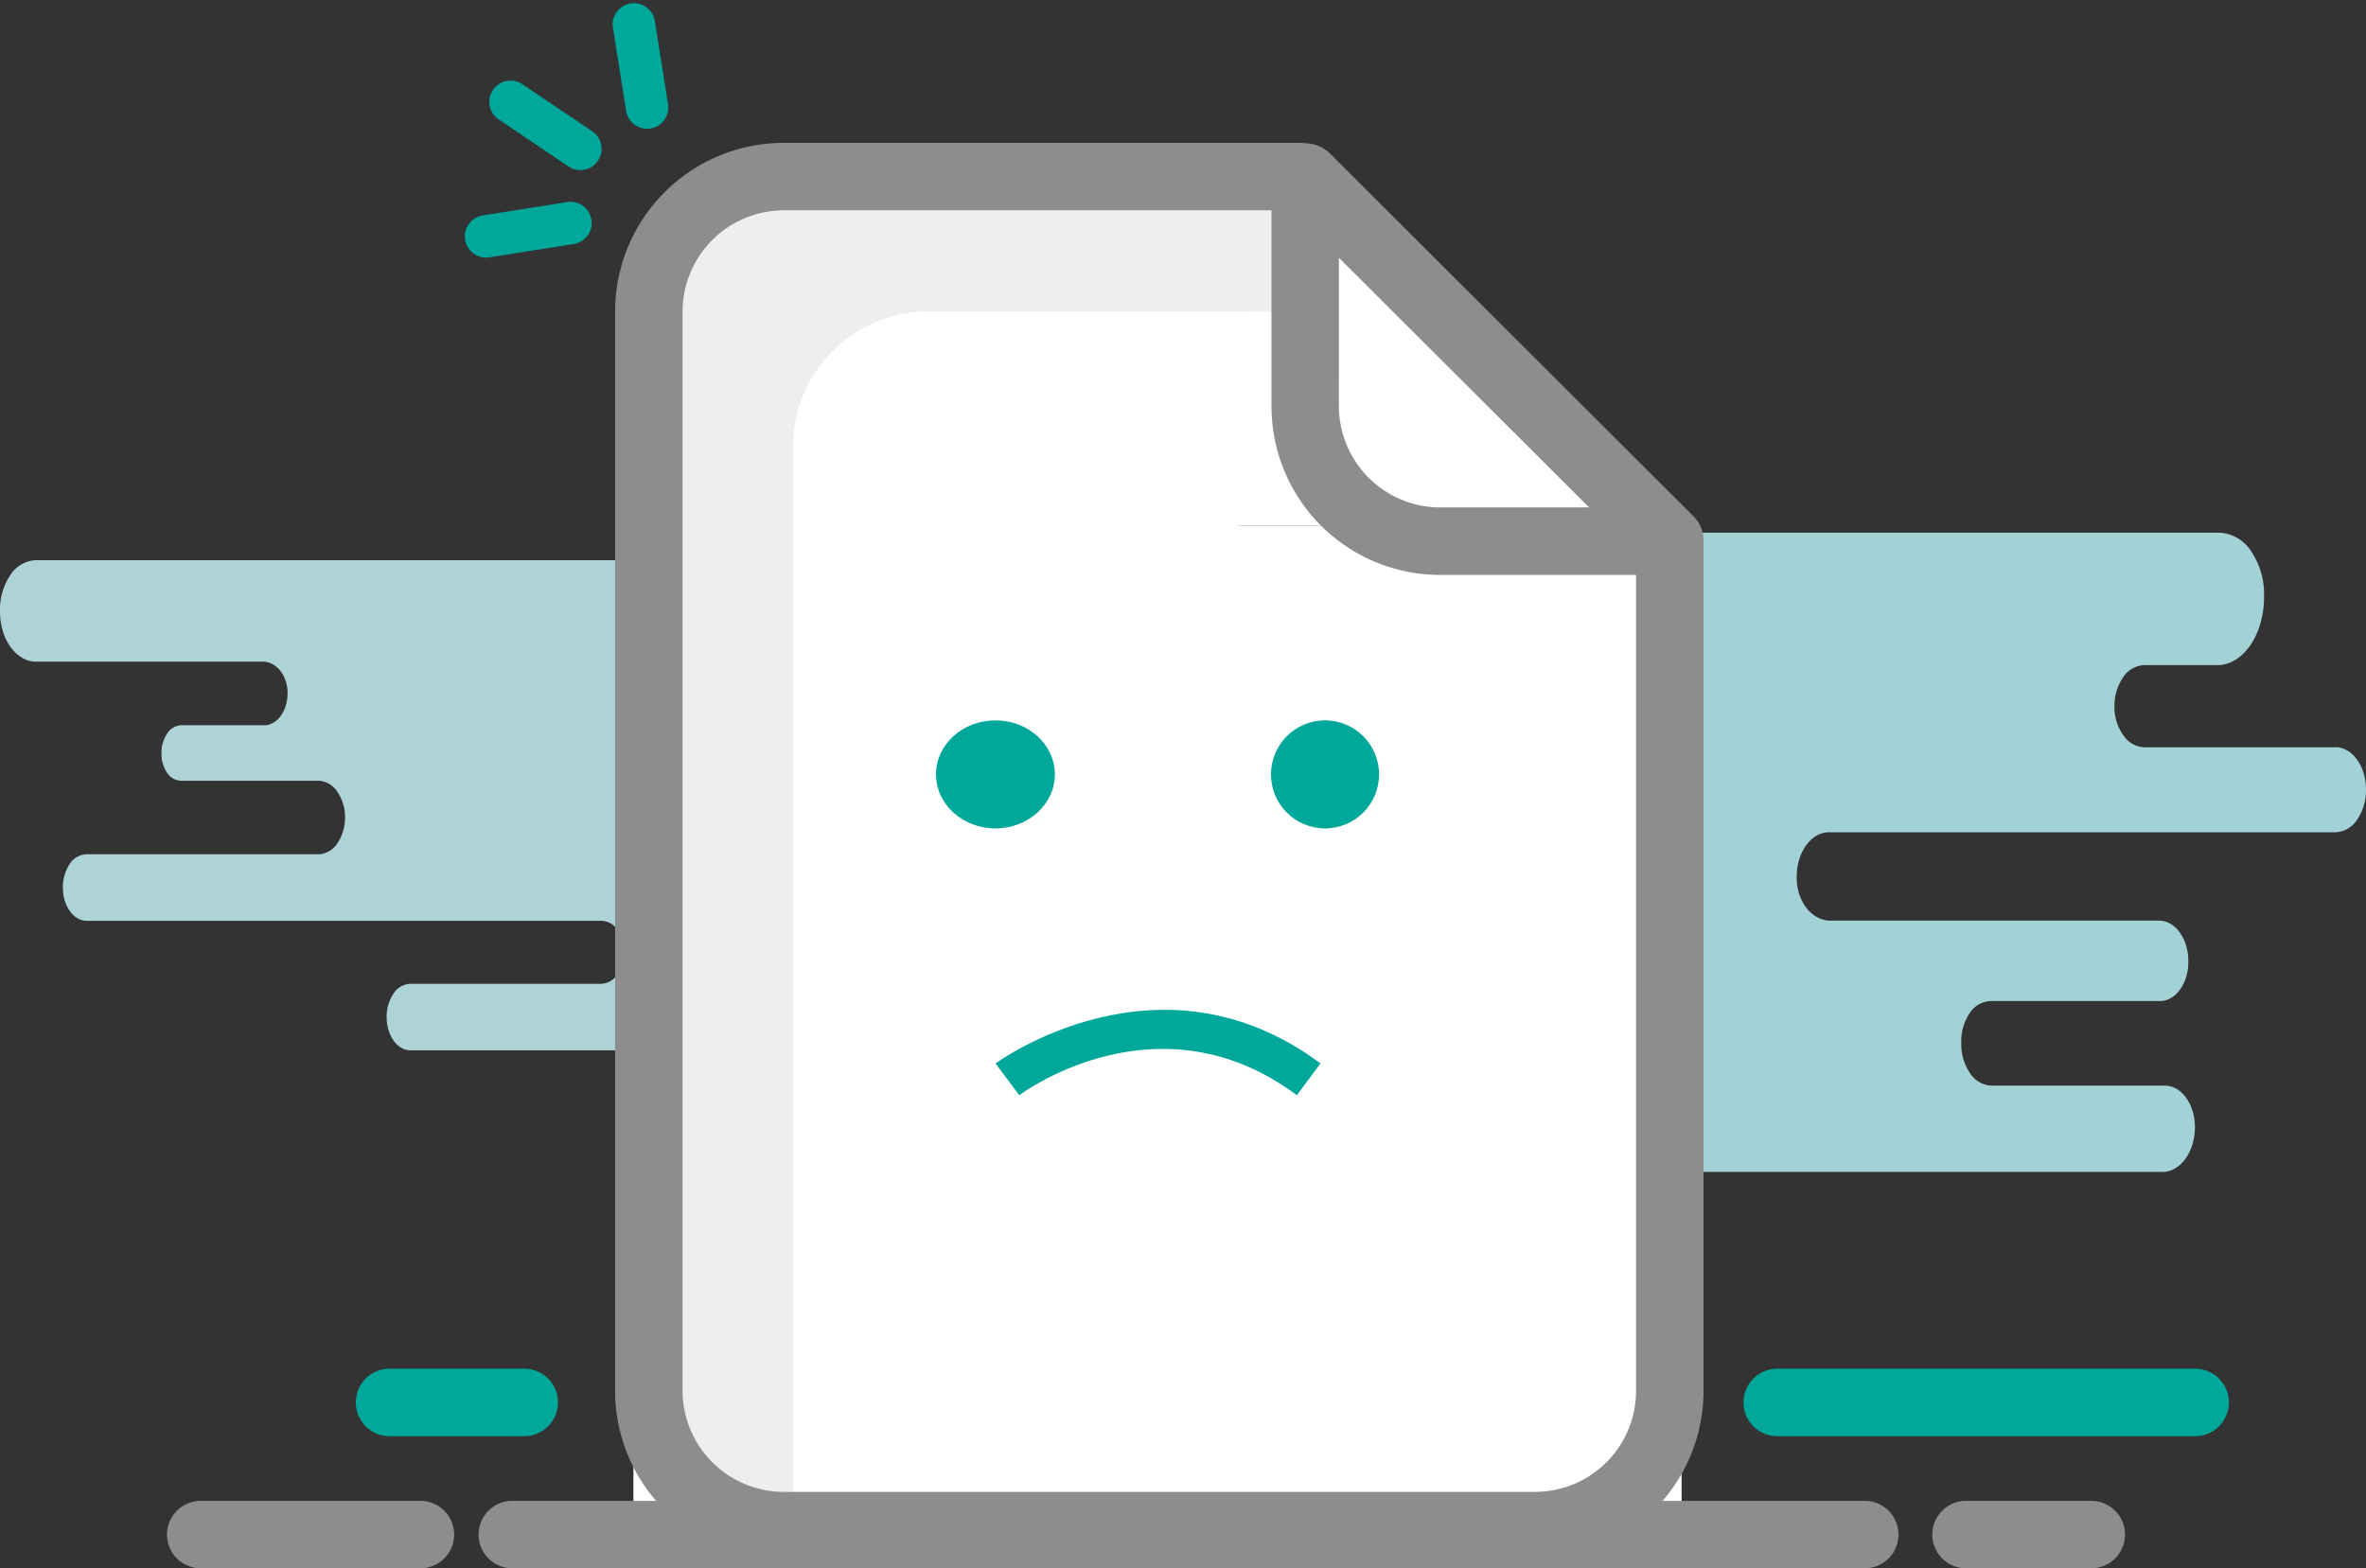 <svg xmlns="http://www.w3.org/2000/svg" width="255.153" height="169.149" viewBox="0 0 255.153 169.149">
  <rect x="0" y="0" width="255.153" height="169.149" fill="#333333" stroke="none"/>
  <g id="Group_2649" data-name="Group 2649" transform="translate(-8879.54 -9007.824)">
    <path id="Path_519" data-name="Path 519" d="M185.981,347.147H165.41a2.865,2.865,0,0,1-2.321-1.3,5.234,5.234,0,0,1-.961-3.117,5.439,5.439,0,0,1,.968-3.177,2.818,2.818,0,0,1,2.311-1.271h7.815c2.828,0,5.04-3.354,5.04-7.318v-.177a8.23,8.23,0,0,0-1.415-4.821A4.267,4.267,0,0,0,173.374,324H31.122a4.445,4.445,0,0,0-3.613,2.018A8.56,8.56,0,0,0,26,331v.212c-.009,3.846,2.2,6.985,4.969,7.068H63.016c1.813,0,3.449,1.865,3.449,4.4v.117c-.04,2.465-1.494,4.428-3.271,4.428H51.522a2.485,2.485,0,0,0-1.981,1.141,4.763,4.763,0,0,0-.816,2.755v.009a4.7,4.7,0,0,0,.764,2.747,2.447,2.447,0,0,0,1.951,1.16H70.788a3.306,3.306,0,0,1,2.651,1.515,6.239,6.239,0,0,1,1.1,3.651,6.326,6.326,0,0,1-1.1,3.669,3.293,3.293,0,0,1-2.65,1.5H38.128a2.93,2.93,0,0,0-2.321,1.367,5.913,5.913,0,0,0-.961,3.326c-.007,2.538,1.454,4.615,3.283,4.661h72.415a2.8,2.8,0,0,1,2.321,1.241,5.3,5.3,0,0,1,.961,3.146,5.477,5.477,0,0,1-.968,3.19,2.842,2.842,0,0,1-2.316,1.282H83.693a2.924,2.924,0,0,0-2.321,1.362,5.916,5.916,0,0,0-.961,3.331c-.007,2.538,1.454,4.615,3.283,4.661h83.73c1.865-.08,3.355-2.179,3.386-4.767v-.117c-.026-2.455-1.469-4.428-3.239-4.418H148.879a2.9,2.9,0,0,1-2.317-1.337,5.557,5.557,0,0,1-.951-3.22v-.138a5.376,5.376,0,0,1,.909-3.127,2.8,2.8,0,0,1,2.241-1.3h18.278c1.686,0,3.056-1.886,3.061-4.226v-.124c-.02-2.331-1.348-4.228-3.024-4.325H131.5c-1.941,0-3.638-1.965-3.638-4.661v-.132c.03-2.634,1.58-4.745,3.479-4.738h54.61a2.919,2.919,0,0,0,2.337-1.334,5.666,5.666,0,0,0,.97-3.25c.006-2.522-1.46-4.575-3.277-4.59Z" transform="translate(8945.435 8741.279)" fill="#befaff" opacity="0.8"/>
    <path id="Path_529" data-name="Path 529" d="M148.6,341.739H132.839a2.2,2.2,0,0,1-1.778-1,4.011,4.011,0,0,1-.738-2.389,4.167,4.167,0,0,1,.742-2.434,2.16,2.16,0,0,1,1.771-.974h5.99c2.168,0,3.862-2.571,3.862-5.609V329.2a6.307,6.307,0,0,0-1.084-3.694A3.271,3.271,0,0,0,138.942,324H29.925a3.406,3.406,0,0,0-2.77,1.546A6.56,6.56,0,0,0,26,329.366v.162c-.007,2.944,1.686,5.354,3.808,5.417H54.365c1.39,0,2.644,1.43,2.644,3.379v.086c-.03,1.889-1.144,3.4-2.507,3.39H45.557a1.9,1.9,0,0,0-1.515.874,3.65,3.65,0,0,0-.628,2.112v.007A3.6,3.6,0,0,0,44,346.9a1.875,1.875,0,0,0,1.5.888H60.327a2.533,2.533,0,0,1,2.032,1.165,4.778,4.778,0,0,1,.844,2.8,4.847,4.847,0,0,1-.844,2.812,2.524,2.524,0,0,1-2.031,1.153H35.294a2.246,2.246,0,0,0-1.778,1.049,4.531,4.531,0,0,0-.738,2.549c0,1.945,1.115,3.536,2.516,3.575h55.5a2.144,2.144,0,0,1,1.778.951,4.064,4.064,0,0,1,.738,2.412,4.2,4.2,0,0,1-.742,2.447,2.178,2.178,0,0,1-1.774.987H70.213a2.241,2.241,0,0,0-1.778,1.049,4.534,4.534,0,0,0-.738,2.552c0,1.945,1.115,3.537,2.516,3.575h64.164c1.429-.062,2.571-1.67,2.6-3.653v-.091c-.02-1.882-1.126-3.391-2.482-3.385H120.165a2.221,2.221,0,0,1-1.776-1.024,4.258,4.258,0,0,1-.73-2.467v-.106a4.12,4.12,0,0,1,.7-2.4,2.146,2.146,0,0,1,1.718-1h14.007c1.292,0,2.342-1.445,2.346-3.238v-.094c-.015-1.784-1.033-3.24-2.318-3.314h-27.26c-1.488,0-2.788-1.506-2.788-3.571V352.4c.023-2.018,1.211-3.636,2.665-3.631H148.58a2.237,2.237,0,0,0,1.791-1.023,4.343,4.343,0,0,0,.743-2.491c0-1.932-1.119-3.507-2.511-3.518Z" transform="translate(8853.541 8744.243)" fill="#cbfbff" opacity="0.8"/>
    <g id="Group_2947" data-name="Group 2947" transform="translate(8947.849 9027.195)">
      <rect id="Rectangle_631" data-name="Rectangle 631" width="113.038" height="105.375" transform="translate(0 37.346)" fill="#fff"/>
      <path id="Path_564" data-name="Path 564" d="M9017.594,9065.74h40.179l-34.214-37.346h-60.583l-9.1,10.044v25.111s5.964,4.71,7.533,5.338,13.812-.628,16.951,0S9017.594,9065.74,9017.594,9065.74Z" transform="translate(-8952.183 -9028.395)" fill="#fff"/>
    </g>
    <path id="Path_507" data-name="Path 507" d="M52.377,10.037l29.028.035v14.55l-9.422-.072H39.1A14.545,14.545,0,0,0,24.549,39.1V155.025A14.545,14.545,0,0,1,10,140.474V24.549A14.545,14.545,0,0,1,24.549,10Zm0,0" transform="translate(8940.528 9016.869)" fill="#8d8d8d" opacity="0.15"/>
    <path id="Path_506" data-name="Path 506" d="M77.076,1.128A3.846,3.846,0,0,0,74.862.072L74.022,0H18.186A18.2,18.2,0,0,0,0,18.188v116.4a18.194,18.194,0,0,0,18.183,18.191H99.192a18.194,18.194,0,0,0,18.188-18.188v-91.7a3.759,3.759,0,0,0-1.049-2.581ZM78.059,12.4l26.989,26.919H88.967A10.945,10.945,0,0,1,78.055,28.411ZM99.229,145.5H18.186A10.945,10.945,0,0,1,7.274,134.586V18.188A10.945,10.945,0,0,1,18.186,7.275h52.6V28.409A18.193,18.193,0,0,0,88.972,46.6H110.1V134.58a10.889,10.889,0,0,1-10.875,10.912Zm0,0" transform="translate(8945.873 9023.233)" fill="#8d8d8d"/>
    <path id="Path_508" data-name="Path 508" d="M124.324,307.352c.613-.455,15.174-11.008,29.934,0l2.553-3.425c-17.353-12.947-34.871-.127-35.045,0Z" transform="translate(8865.135 8818.596)" fill="#00a89b"/>
    <path id="Path_511" data-name="Path 511" d="M193.707,324.3H47.738a3.638,3.638,0,0,0,0,7.275H193.707a3.638,3.638,0,0,0,0-7.275Zm0,0" transform="translate(8886.988 8845.397)" fill="#8d8d8d"/>
    <path id="Path_514" data-name="Path 514" d="M92.928,324.3H47.738a3.638,3.638,0,0,0,0,7.275h45.19a3.638,3.638,0,0,0,0-7.275Zm0,0" transform="translate(9023.401 8831.146)" fill="#00a89b"/>
    <path id="Path_515" data-name="Path 515" d="M92.383,324.3H77.738a3.638,3.638,0,0,0,0,7.275H92.383a3.638,3.638,0,0,0,0-7.275Zm0,0" transform="translate(8843.753 8831.146)" fill="#00a89b"/>
    <path id="Path_516" data-name="Path 516" d="M11.449,0H2.237a2.289,2.289,0,0,0,0,4.576h9.212a2.289,2.289,0,1,0,0-4.576Zm0,0" transform="translate(8929.325 9031.421) rotate(-9)" fill="#00a89b"/>
    <path id="Path_517" data-name="Path 517" d="M11.449,0H2.237a2.289,2.289,0,0,0,0,4.576h9.212a2.289,2.289,0,0,0,0-4.576Zm0,0" transform="matrix(0.829, 0.559, -0.559, 0.829, 8933.969, 9015.622)" fill="#00a89b"/>
    <path id="Path_518" data-name="Path 518" d="M11.449,0H2.237a2.289,2.289,0,0,0,0,4.576h9.212a2.289,2.289,0,0,0,0-4.576Zm0,0" transform="translate(8949.801 9007.824) rotate(81)" fill="#00a89b"/>
    <path id="Path_512" data-name="Path 512" d="M61.365,324.3H47.738a3.638,3.638,0,0,0,0,7.275H61.365a3.638,3.638,0,0,0,0-7.275Zm0,0" transform="translate(9043.762 8845.397)" fill="#8d8d8d"/>
    <path id="Path_513" data-name="Path 513" d="M61.545,324.3H37.738a3.638,3.638,0,0,0,0,7.275H61.545a3.638,3.638,0,0,0,0-7.275Zm0,0" transform="translate(8863.392 8845.397)" fill="#8d8d8d"/>
    <g id="Group_2648" data-name="Group 2648" transform="translate(8980.479 9085.518)">
      <ellipse id="Ellipse_56" data-name="Ellipse 56" cx="6.409" cy="5.827" rx="6.409" ry="5.827" transform="translate(0 0)" fill="#00a89b"/>
      <circle id="Ellipse_57" data-name="Ellipse 57" cx="5.827" cy="5.827" r="5.827" transform="translate(36.126 0)" fill="#00a89b"/>
    </g>
  </g>
</svg>
